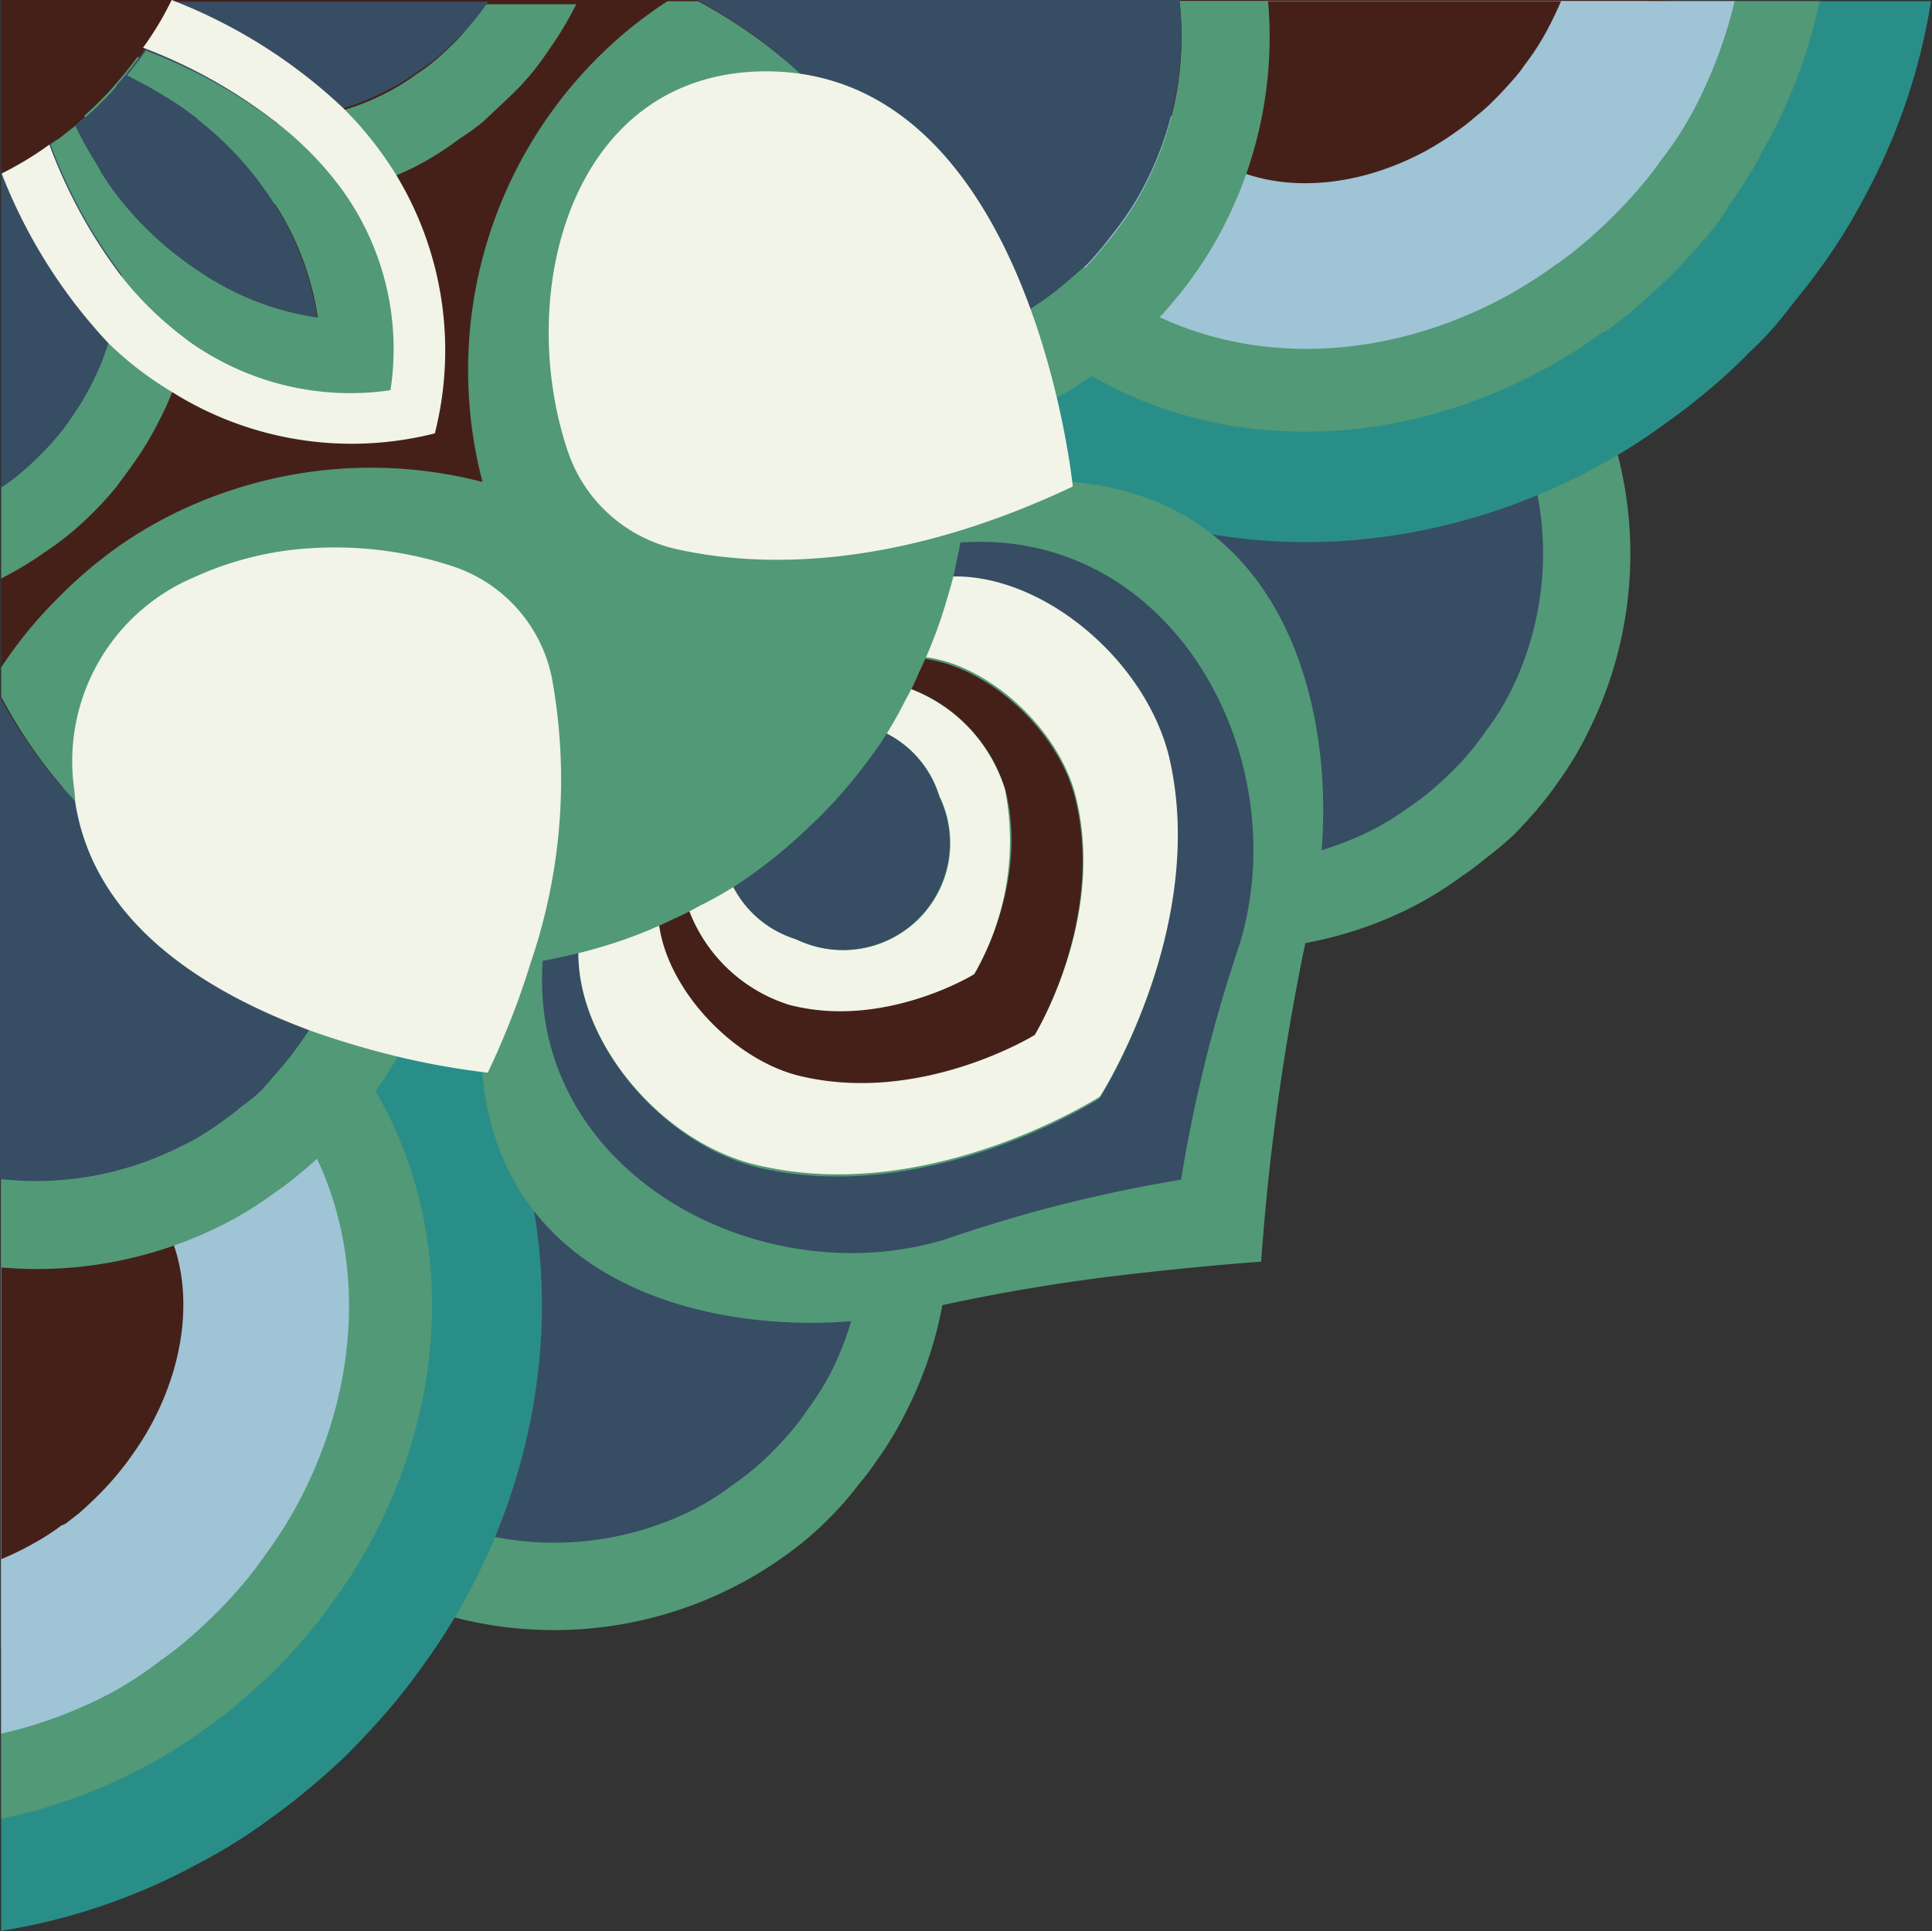 <svg xmlns="http://www.w3.org/2000/svg" viewBox="0 0 81.04 81.01"><rect x="0" y="0" width="81.04" height="81.01" fill="#333333" stroke="none"/><defs><style>.cls-1{fill:#452019;}.cls-2{fill:#529977;}.cls-3{fill:#374d64;}.cls-4{fill:#298e87;}.cls-5{fill:#9ec4d5;}.cls-6{fill:#f1f4e7;}</style></defs><g id="图层_2" data-name="图层 2"><g id="文件图层"><path class="cls-1" d="M.08,69.93V0H69.89V.14a134.31,134.31,0,0,1-11.58,19.4c-.56.9-1.23,1.79-1.9,2.69-1.84,2.51-3.75,5-5.7,7.38l-4,4.64-.33.34q-2.77,3.1-5.71,6-3.11,3.1-6.38,6l-4.64,4c-2.24,1.79-4.47,3.58-6.82,5.25a2.22,2.22,0,0,1-.56.45c-.84.62-1.74,1.29-2.63,1.85A143.28,143.28,0,0,1,.28,69.77C.24,69.87.13,69.87.08,69.93Z"/><path class="cls-2" d="M35,40a16.63,16.63,0,1,0-4.31,26.62,15.78,15.78,0,0,0,2.06-1.23c.37-.25.73-.53,1.07-.81A15.63,15.63,0,0,0,35,63.47,14.84,14.84,0,0,0,36,62.3c.28-.34.55-.69.8-1.06a14.75,14.75,0,0,0,1.23-2.06A16.6,16.6,0,0,0,35,40Z"/><path class="cls-3" d="M32.42,42.51a13,13,0,1,0-3.37,20.84,10.29,10.29,0,0,0,1.61-1q.43-.3.84-.63a10.4,10.4,0,0,0,.92-.84c.29-.29.57-.6.83-.91s.43-.55.63-.84a11.66,11.66,0,0,0,1-1.61A13,13,0,0,0,32.42,42.51Z"/><path class="cls-2" d="M40,35a16.63,16.63,0,1,1,26.62-4.3,13.84,13.84,0,0,1-1.23,2.06c-.25.37-.52.72-.81,1.07s-.69.79-1.06,1.17A14.54,14.54,0,0,1,62.33,36a12.89,12.89,0,0,1-1.07.8,15.17,15.17,0,0,1-2,1.24A16.63,16.63,0,0,1,40,35Z"/><path class="cls-3" d="M42.53,32.41A13,13,0,1,1,63.37,29a10.29,10.29,0,0,1-1,1.61q-.3.44-.63.84a10.4,10.4,0,0,1-.84.92c-.29.29-.6.57-.91.83a10.2,10.2,0,0,1-.84.63,11.66,11.66,0,0,1-1.61,1A13,13,0,0,1,42.53,32.41Z"/><path class="cls-4" d="M.05,81V69.13h0V33a21.85,21.85,0,0,1,16.43,6.25c7.18,7.17,8.12,18.41,3.11,27.7A26.45,26.45,0,0,1,17.65,70c-.4.56-.81,1.09-1.25,1.61s-1.06,1.2-1.63,1.78S13.61,74.49,13,75s-1.06.86-1.62,1.26A22.74,22.74,0,0,1,8.3,78.19,25.7,25.7,0,0,1,.05,81Z"/><path class="cls-2" d="M.05,76.3V69.13h0V37.63A17.16,17.16,0,0,1,13.22,42.5C18.77,48.05,19.7,57,15.53,64.72a19.67,19.67,0,0,1-1.61,2.53l-.05.07c-.29.42-.62.84-1,1.29s-.89,1-1.37,1.49S10.5,71,10,71.45a13.09,13.09,0,0,1-1.3,1l-.08.06a19.76,19.76,0,0,1-2.47,1.56A22.25,22.25,0,0,1,.05,76.3Z"/><path class="cls-5" d="M.05,72.73v-3.6h0v-28A13.8,13.8,0,0,1,10.76,45c4.46,4.46,5.14,11.74,1.71,18.12a17.29,17.29,0,0,1-1.35,2.12l-.07.1c-.26.37-.52.71-.83,1.08s-.76.87-1.17,1.27-.82.79-1.25,1.15a12,12,0,0,1-1.07.82l-.11.09a15.5,15.5,0,0,1-2,1.29A18.66,18.66,0,0,1,.05,72.73Z"/><path class="cls-5" d="M.05,69.12V44.57A10.4,10.4,0,0,1,8.3,47.41c3.36,3.36,3.8,9,1.1,14a13.7,13.7,0,0,1-1.08,1.71l-.09.13c-.22.31-.43.58-.68.87s-.65.68-1,1-.68.65-1,1a3.77,3.77,0,0,1-.82.64l-.15.1a11.87,11.87,0,0,1-1.63,1A15.24,15.24,0,0,1,.05,69.12Z"/><path class="cls-1" d="M.05,65.41V48.07a7,7,0,0,1,5.79,1.8c2.27,2.27,2.47,6.25.5,9.9a11.81,11.81,0,0,1-.82,1.3l-.1.14c-.19.27-.35.46-.53.68s-.49.56-.76.83-.53.51-.8.75l-.58.45L2.57,64a9.71,9.71,0,0,1-1.22.78A11.74,11.74,0,0,1,.05,65.41Z"/><path class="cls-4" d="M81,.05H33a21.87,21.87,0,0,0,6.25,16.44c7.18,7.18,18.42,8.12,27.71,3.11A25.29,25.29,0,0,0,70,17.66c.55-.39,1.08-.8,1.6-1.24a21.21,21.21,0,0,0,1.78-1.64C74,14.22,74.52,13.62,75,13s.86-1.06,1.25-1.61a23.55,23.55,0,0,0,1.94-3.09A25.76,25.76,0,0,0,81,.05Z"/><path class="cls-2" d="M76.33.05H37.64a17.19,17.19,0,0,0,4.84,13.16C48,18.76,57,19.69,64.71,15.52a19.6,19.6,0,0,0,2.53-1.6h.08c.41-.29.84-.62,1.28-1s1-.88,1.49-1.36.93-1,1.36-1.48a10.9,10.9,0,0,0,1-1.31V8.7A17.22,17.22,0,0,0,74,6.22,22,22,0,0,0,76.33.05Z"/><path class="cls-5" d="M72.76.05H41.11A13.74,13.74,0,0,0,45,10.75c4.46,4.46,11.74,5.15,18.12,1.71a19.41,19.41,0,0,0,2.12-1.34l.11-.07c.36-.26.71-.53,1.08-.84s.86-.76,1.26-1.16.79-.82,1.16-1.26a13.1,13.1,0,0,0,.82-1.06l.08-.11a14.11,14.11,0,0,0,1.29-2A19.25,19.25,0,0,0,72.76.05Z"/><path class="cls-5" d="M69.15.05H44.58A10.37,10.37,0,0,0,47.43,8.3c3.36,3.36,9,3.8,14,1.1a15.34,15.34,0,0,0,1.71-1.08l.13-.09c.31-.22.58-.43.87-.68a11.71,11.71,0,0,0,1.06-1c.34-.38.64-.68.94-1a6.49,6.49,0,0,0,.64-.82l.11-.15a12.94,12.94,0,0,0,1-1.63A15.24,15.24,0,0,0,69.15.05Z"/><path class="cls-1" d="M65.48.05H48.09a7,7,0,0,0,1.8,5.79c2.27,2.27,6.25,2.46,9.9.5a13.52,13.52,0,0,0,1.3-.82l.14-.1c.24-.17.46-.35.68-.54a8.39,8.39,0,0,0,.83-.75c.26-.26.51-.54.75-.81a5.24,5.24,0,0,0,.45-.58l.13-.17a10.49,10.49,0,0,0,.78-1.22C65.08.93,65.29.49,65.48.05Z"/><path class="cls-2" d="M38.42,55a79.82,79.82,0,0,1,9.48-1.6c2.89-.33,5-.47,5-.47A101.27,101.27,0,0,1,55,38.41c1.59-6.33.12-20.56-14.81-17.93a18.33,18.33,0,0,1-.36,2.32c-.11.5-.23,1-.37,1.48a19.88,19.88,0,0,1-1.26,3.32h0a9.61,9.61,0,0,1-.56,1.11h0a15.46,15.46,0,0,1-1.08,1.79,21.58,21.58,0,0,1-2.19,2.76c-.18.19-.35.38-.54.56s-.36.36-.55.53a21.75,21.75,0,0,1-2.77,2.2,20.24,20.24,0,0,1-1.79,1.08h0c-.36.2-.73.39-1.11.56h0a20.76,20.76,0,0,1-3.32,1.25c-.49.14-1,.27-1.48.37a20.36,20.36,0,0,1-2.32.37C17.85,55.1,32.09,56.57,38.42,55Z"/><path class="cls-3" d="M22.81,39.81c.5-.1,1-.23,1.48-.37-.4,4,3.44,8.66,7.73,9.59,7.09,1.55,14.09-2.94,14.09-2.94s4.49-7,2.94-14.09c-.94-4.28-5.59-8.12-9.59-7.72.14-.49.26-1,.37-1.48C49,21.8,54.42,31.63,52,39.6a62.17,62.17,0,0,0-2.46,9.89h0A60.09,60.09,0,0,0,39.63,52C31.65,54.41,21.78,48.93,22.81,39.81Z"/><path class="cls-6" d="M24.29,39.41a20.76,20.76,0,0,0,3.32-1.25c0,2.81,2.81,6.1,5.82,6.87,5.11,1.32,10-1.68,10-1.68s3-4.85,1.68-10c-.78-3-4.07-5.84-6.88-5.82a19.88,19.88,0,0,0,1.26-3.32c4-.4,8.65,3.44,9.59,7.72C50.63,39,46.14,46,46.14,46s-7,4.49-14.09,2.94C27.73,48.1,23.89,43.41,24.29,39.41Z"/><path class="cls-1" d="M27.61,38.19c.38-.17.75-.36,1.11-.56a6.61,6.61,0,0,0,4.42,4.53,11.19,11.19,0,0,0,7.73-1.3s2.32-3.77,1.3-7.73a6.59,6.59,0,0,0-4.53-4.42,9.61,9.61,0,0,0,.56-1.11c2.81,0,6.1,2.81,6.88,5.82,1.31,5.11-1.68,10-1.68,10s-4.86,3-10,1.68C30.42,44.29,27.59,41,27.61,38.19Z"/><path class="cls-6" d="M28.72,37.63a20.24,20.24,0,0,0,1.79-1.08,4.45,4.45,0,0,0,2.9,2.86,4.49,4.49,0,0,0,6-6,4.39,4.39,0,0,0-2.86-2.9,15.46,15.46,0,0,0,1.08-1.79,6.59,6.59,0,0,1,4.53,4.42,11.19,11.19,0,0,1-1.3,7.73s-3.77,2.32-7.73,1.29A6.6,6.6,0,0,1,28.72,37.63Z"/><path class="cls-3" d="M30.48,36.55a21.75,21.75,0,0,0,2.77-2.2c.19-.17.37-.35.55-.53l.54-.56a21.58,21.58,0,0,0,2.19-2.76,4.39,4.39,0,0,1,2.86,2.9,4.49,4.49,0,0,1-6,6A4.41,4.41,0,0,1,30.48,36.55Z"/><path class="cls-2" d="M.05,53.17V49.41a13.44,13.44,0,0,0,7.56-1.36,9.71,9.71,0,0,0,1.67-1,9.05,9.05,0,0,0,.87-.66c.35-.27.68-.56,1-.86a7.75,7.75,0,0,0,.86-1c.27-.38.45-.57.65-.86l.37-.54a36.54,36.54,0,0,0,3.7,1.1,16.18,16.18,0,0,1-1,1.58,11.54,11.54,0,0,1-.84,1.11c-.34.42-.71.82-1.09,1.21a16.21,16.21,0,0,1-1.23,1.11,12.67,12.67,0,0,1-1.1.83,14.42,14.42,0,0,1-2.19,1.34A17.23,17.23,0,0,1,.05,53.17Z"/><path class="cls-2" d="M.05,24.25V20.41h0c.26-.18.52-.37.76-.57s.57-.5.83-.76.52-.54.76-.83A7.09,7.09,0,0,0,3,17.49,10.18,10.18,0,0,0,3.84,16a10.76,10.76,0,0,0,.67-1.65,11.08,11.08,0,0,0,.56-2.85,11.42,11.42,0,0,0-.26-3.4,7.08,7.08,0,0,0-.28-1,11.52,11.52,0,0,0-1-2.24c.23-.2.45-.41.66-.62s.4-.41.59-.63h0l.41-.48c.2-.25.4-.5.59-.76A15.88,15.88,0,0,1,6.71,4q.17.31.3.63a14.09,14.09,0,0,1,1.1,3.63,14.93,14.93,0,0,1-.22,6.1,13.69,13.69,0,0,1-.74,2.27c-.13.31-.27.63-.43.93A13.6,13.6,0,0,1,5.6,19.44c-.23.33-.47.65-.73,1a14.54,14.54,0,0,1-2,2,12.2,12.2,0,0,1-1,.73A13.6,13.6,0,0,1,0,24.29.07.07,0,0,0,.05,24.25Z"/><path class="cls-3" d="M.05,20.41V7.28h0a14,14,0,0,0,2-1.21l.27-.19h.06l.7-.55.48-.41a11.52,11.52,0,0,1,1,2.24,7.08,7.08,0,0,1,.28,1,11.42,11.42,0,0,1,.26,3.4,11.08,11.08,0,0,1-.56,2.85,10.76,10.76,0,0,1-.67,1.65A10.18,10.18,0,0,1,3,17.51a7.09,7.09,0,0,1-.56.76c-.24.29-.5.57-.76.83s-.54.52-.83.76-.5.39-.76.57Z"/><path class="cls-2" d="M2.35,5.87h.06l.7-.55.48-.41c.23-.2.45-.41.66-.62s.4-.41.59-.63h0a11.43,11.43,0,0,0,2.23,1c.33.11.68.2,1,.28a11.62,11.62,0,0,0,3.43.26,10.76,10.76,0,0,0,2.86-.57A9.59,9.59,0,0,0,16,4a9.43,9.43,0,0,0,1.46-.88,8.26,8.26,0,0,0,.76-.56c.29-.24.56-.5.83-.76A10,10,0,0,0,19.8.94c.24-.29.39-.5.57-.76v0h3.8a0,0,0,0,0,0,0,13.6,13.6,0,0,1-1.12,1.87,12.2,12.2,0,0,1-.73,1,11,11,0,0,1-1,1.06l-1.06,1a10.13,10.13,0,0,1-1,.72A12.64,12.64,0,0,1,17.4,7q-.45.23-.93.42a13.78,13.78,0,0,1-2.25.74,15.82,15.82,0,0,1-6.13.23,15.37,15.37,0,0,1-3.63-1.1c-.21-.1-.43-.2-.63-.31A12.94,12.94,0,0,1,2.35,5.87Z"/><path class="cls-3" d="M4.88,3.59l.41-.48c.2-.25.4-.5.59-.76.07-.1.14-.19.19-.28a13.08,13.08,0,0,0,1.2-2H20.48v0c-.18.26-.37.52-.57.76s-.5.57-.76.83-.54.52-.83.76a8.26,8.26,0,0,1-.76.56,9.43,9.43,0,0,1-1.46.88,9.59,9.59,0,0,1-1.63.66,10.76,10.76,0,0,1-2.86.57,11.62,11.62,0,0,1-3.43-.26,9.73,9.73,0,0,1-1-.28A11.48,11.48,0,0,1,4.88,3.59Z"/><path class="cls-2" d="M3.82,34.31c-.23-.23-.45-.46-.67-.7a20.68,20.68,0,0,1-3.1-4.38V28a17.87,17.87,0,0,1,2.37-2.9A18.89,18.89,0,0,1,5,22.9a18,18,0,0,1,4.48-2.26,18.62,18.62,0,0,1,10.76-.42,18.52,18.52,0,0,1,4.83-17.8A17.87,17.87,0,0,1,28,.05h1.28A21.47,21.47,0,0,1,40.48,21.32a17,17,0,0,1-.36,2.25A12.28,12.28,0,0,1,39.76,25a19.66,19.66,0,0,1-1.22,3.23A9.14,9.14,0,0,1,38,29.33a16.81,16.81,0,0,1-1,1.75,22.15,22.15,0,0,1-2.14,2.69l-.52.54-.55.52A21.22,21.22,0,0,1,31.09,37,15.46,15.46,0,0,1,29.35,38c-.36.2-.72.39-1.09.55A19.66,19.66,0,0,1,25,39.79c-.47.14-1,.26-1.45.36s-.89.18-1.36.24c-.29,0-.59.09-.89.12a20.73,20.73,0,0,1-3.15.09,19.85,19.85,0,0,1-3.76-.48A21.44,21.44,0,0,1,3.82,34.31Z"/><path class="cls-6" d="M4.56,14.41A22.07,22.07,0,0,1,.07,7.28a14,14,0,0,0,2-1.21,21.54,21.54,0,0,0,3,5.49,14.17,14.17,0,0,0,2.87,2.76,11.59,11.59,0,0,0,8.37,2,11.43,11.43,0,0,0-2-8.37,13.71,13.71,0,0,0-2.78-2.86A21.4,21.4,0,0,0,6,2a13.08,13.08,0,0,0,1.2-2,22.05,22.05,0,0,1,7.15,4.49,15.22,15.22,0,0,1,2.17,2.69,14.18,14.18,0,0,1,1.72,11h0a14.17,14.17,0,0,1-11-1.72A14.57,14.57,0,0,1,4.56,14.41Z"/><path class="cls-3" d="M4.86,8.15A13.86,13.86,0,0,1,4,6.8a15,15,0,0,1-.84-1.52l.48-.41c.23-.2.45-.41.66-.62s.4-.41.59-.63h0l.41-.48c.54.27,1.06.55,1.52.84a11.9,11.9,0,0,1,1.32.91,14,14,0,0,1,3.28,3.53,12,12,0,0,1,1.88,4.89,11.84,11.84,0,0,1-4.88-1.87A13.91,13.91,0,0,1,4.86,8.15Z"/><path class="cls-2" d="M5.12,11.55a21.54,21.54,0,0,1-3-5.49l.27-.19h.06c.24-.18.48-.36.7-.55A15,15,0,0,0,4,6.84,13.86,13.86,0,0,0,4.9,8.19a14,14,0,0,0,3.55,3.26,11.84,11.84,0,0,0,4.88,1.87,12,12,0,0,0-1.88-4.89A14,14,0,0,0,8.17,4.9,11.9,11.9,0,0,0,6.85,4c-.46-.29-1-.57-1.52-.84.2-.25.4-.5.59-.76.07-.1.14-.19.19-.28A21.4,21.4,0,0,1,11.6,5.16,13.71,13.71,0,0,1,14.38,8a11.43,11.43,0,0,1,2,8.37,11.59,11.59,0,0,1-8.37-2A14.14,14.14,0,0,1,5.12,11.55Z"/><path class="cls-3" d="M3.15,33.61c.77,5.14,5.51,8,9.84,9.57l-.37.54c-.2.29-.42.58-.65.86s-.56.65-.86,1-.65.59-1,.86a9.05,9.05,0,0,1-.87.66,9.71,9.71,0,0,1-1.67,1A13.44,13.44,0,0,1,0,49.46V29.23A20.86,20.86,0,0,0,3.15,33.61Z"/><path class="cls-2" d="M53.19.05H49.48a13.54,13.54,0,0,1-1.36,7.56,11.35,11.35,0,0,1-1,1.67c-.2.29-.43.59-.66.87s-.56.68-.86,1a8.49,8.49,0,0,1-1,.86c-.37.27-.56.45-.86.66L43.2,13a32,32,0,0,1,1.1,3.7,16.33,16.33,0,0,0,1.59-1,12.78,12.78,0,0,0,1.1-.84,12.75,12.75,0,0,0,1.22-1.1,15.93,15.93,0,0,0,1.1-1.22,12.78,12.78,0,0,0,.84-1.1,16,16,0,0,0,1.28-2.15A17.29,17.29,0,0,0,53.19.05Z"/><path class="cls-3" d="M33.63,3.15c5.13.76,8,5.51,9.56,9.83l.54-.36c.3-.21.59-.43.86-.66l1-.86c.3-.32.59-.65.86-1s.46-.58.66-.87a11.35,11.35,0,0,0,1-1.67A13.54,13.54,0,0,0,49.47,0H29.24A20.61,20.61,0,0,1,33.63,3.15Z"/><path class="cls-6" d="M45,20.41S43.29,3.41,32.53,3c-8.46-.3-11,9.11-8.72,15.91a6.25,6.25,0,0,0,4.63,4.14C31.7,23.77,37.4,24,45,20.41Z"/><path class="cls-6" d="M3.15,33.61c0-.35-.08-.72-.1-1.09A8.38,8.38,0,0,1,8.18,24.2,13.68,13.68,0,0,1,13,23a15.85,15.85,0,0,1,6,.76,6.23,6.23,0,0,1,4.14,4.63,23.75,23.75,0,0,1-.88,12A33.47,33.47,0,0,1,20.46,45a31.82,31.82,0,0,1-3.76-.67h0a36.54,36.54,0,0,1-3.7-1.1C8.66,41.62,3.92,38.75,3.15,33.61Z"/></g></g></svg>